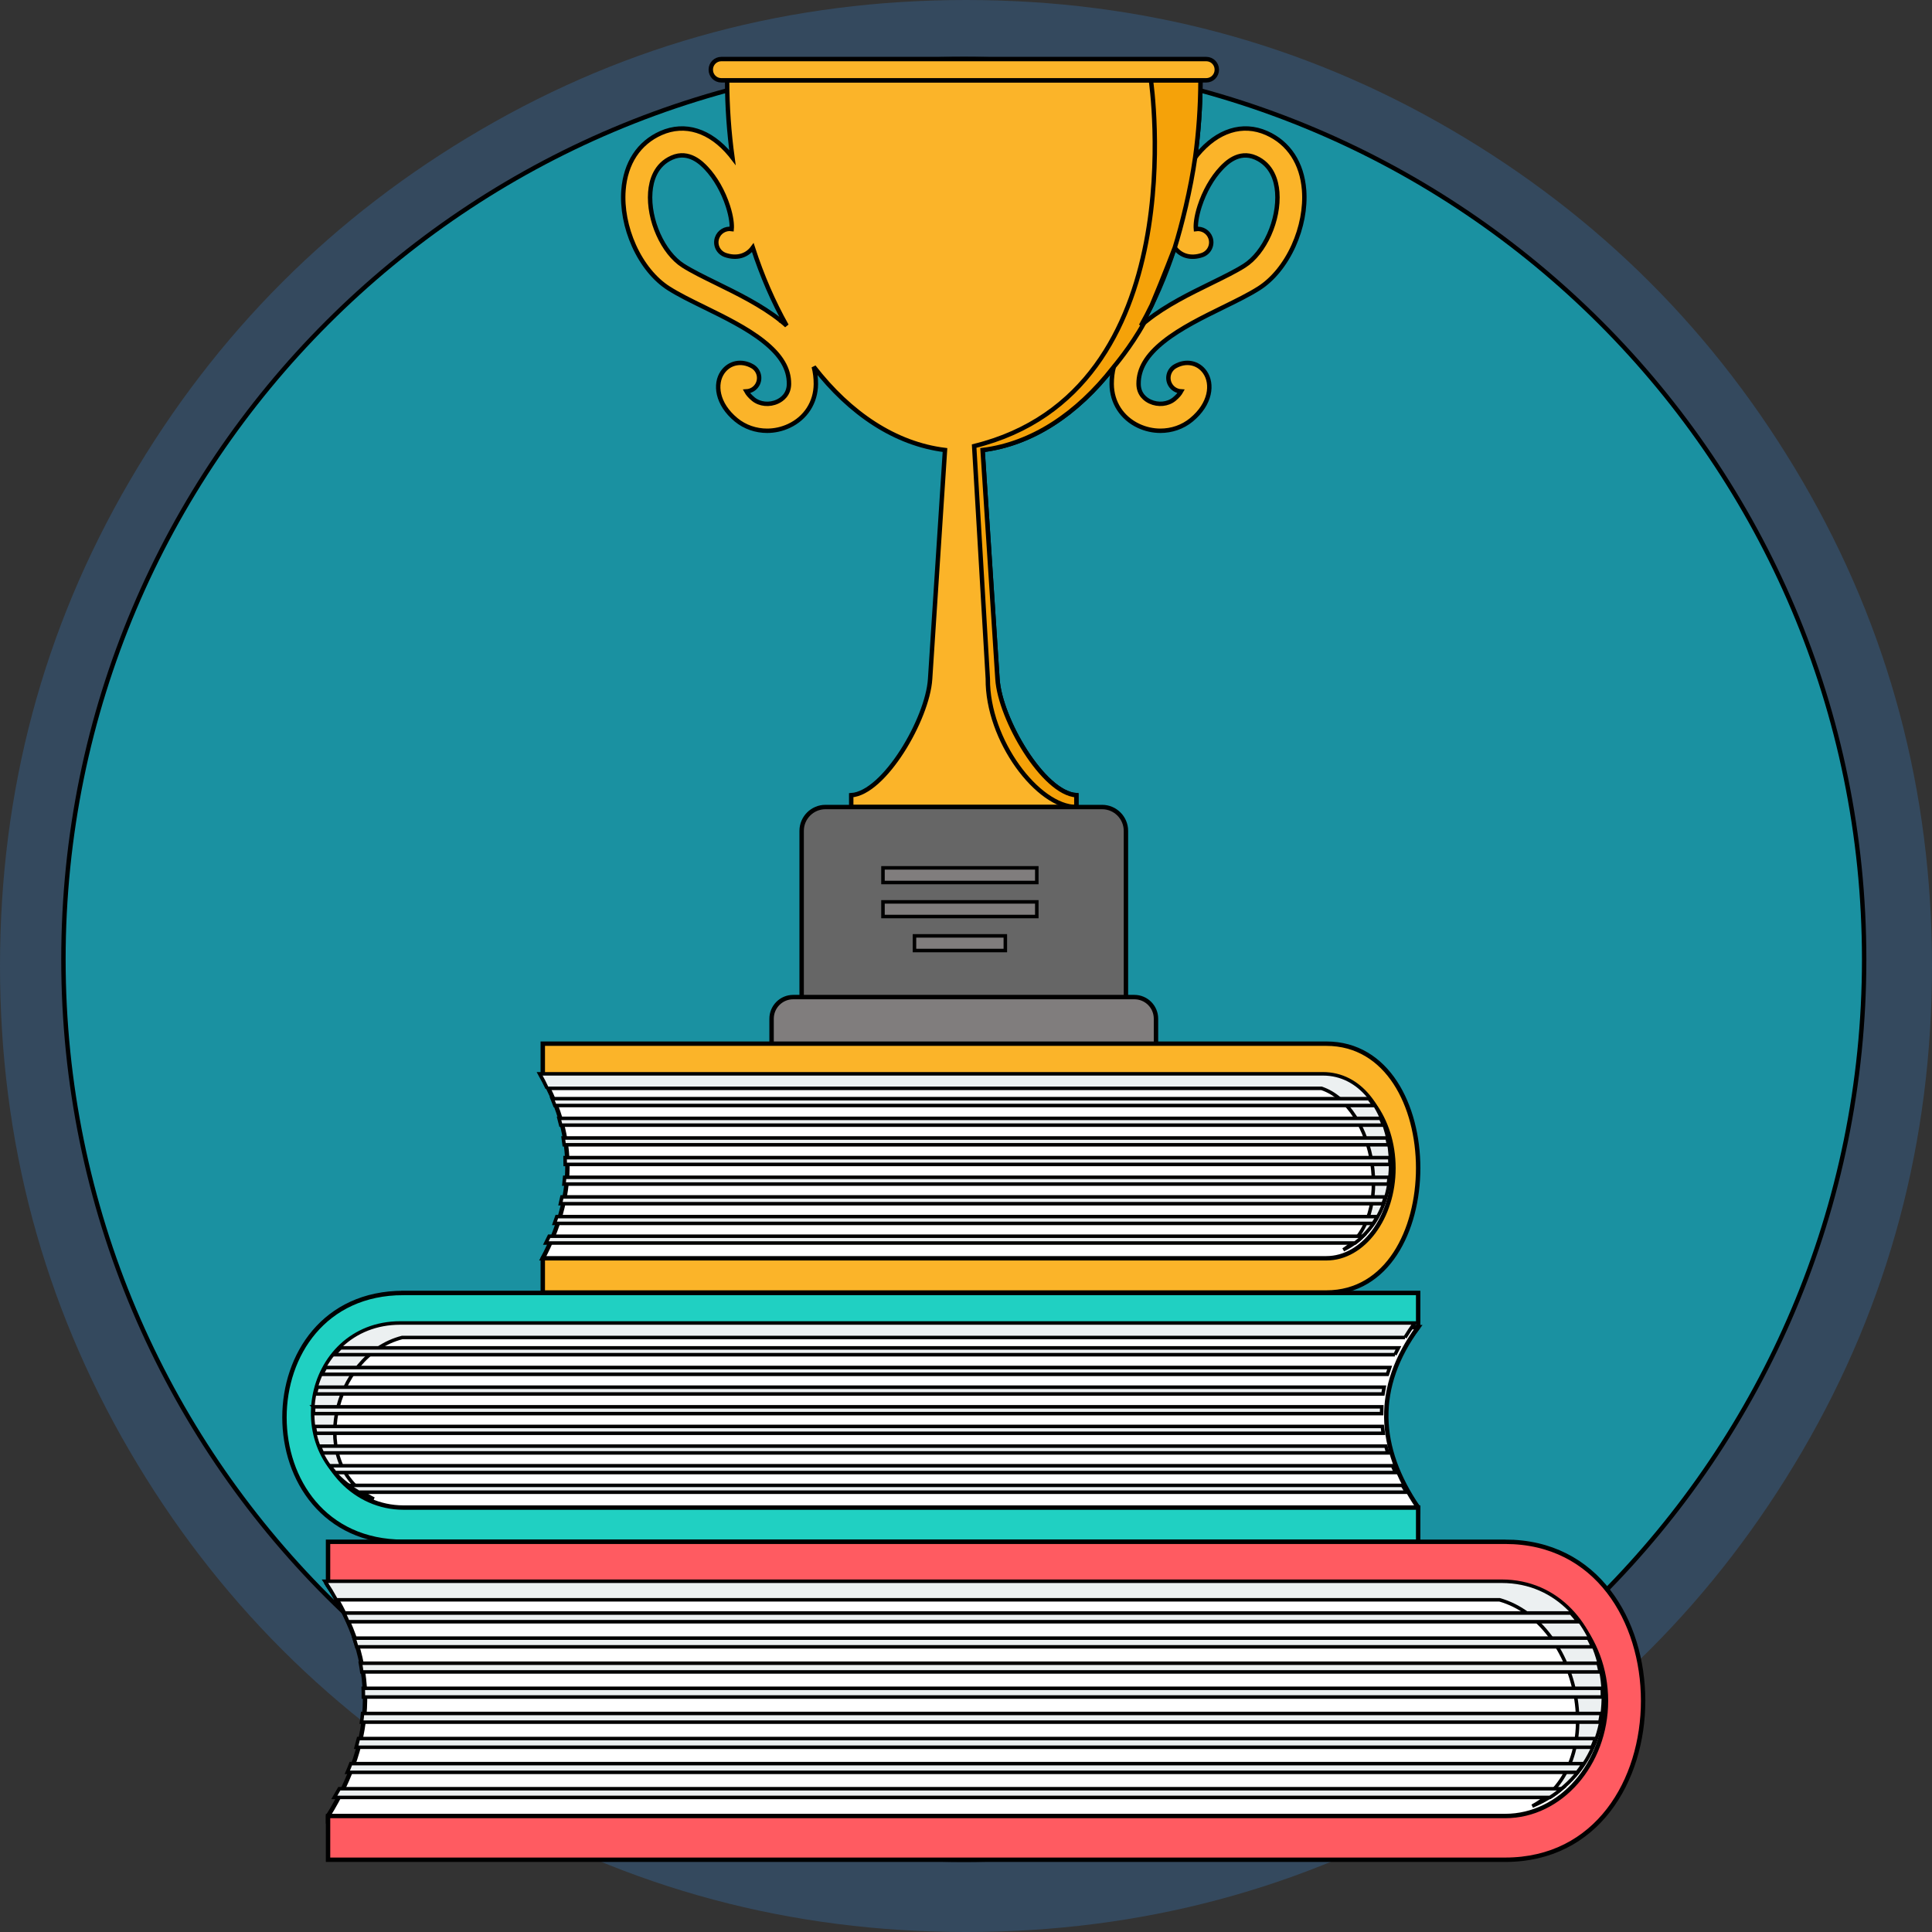 <svg width="438.533" height="438.533" xmlns="http://www.w3.org/2000/svg">

 <rect width="100%" height="100%" fill="#333333" stroke="none"/>

 <g>
  <title>background</title>
  <rect fill="none" id="canvas_background" height="402" width="582" y="-1" x="-1"/>
 </g>
 <g>
  <title>Layer 1</title>
  <g id="svg_1">
   <path id="svg_2" fill="#34495e" d="m409.133,109.203c-19.608,-33.592 -46.205,-60.189 -79.798,-79.796c-33.599,-19.606 -70.277,-29.407 -110.062,-29.407c-39.781,0 -76.47,9.801 -110.063,29.407c-33.595,19.604 -60.192,46.201 -79.8,79.796c-19.609,33.597 -29.41,70.286 -29.41,110.064c0,39.78 9.804,76.463 29.407,110.062c19.607,33.592 46.204,60.189 79.799,79.798c33.597,19.605 70.283,29.407 110.063,29.407s76.47,-9.802 110.065,-29.407c33.593,-19.602 60.189,-46.206 79.795,-79.798c19.603,-33.596 29.403,-70.284 29.403,-110.062c0.001,-39.782 -9.8,-76.472 -29.399,-110.064z"/>
  </g>
  <g id="svg_3"/>
  <g id="svg_4"/>
  <g id="svg_5"/>
  <g id="svg_6"/>
  <g id="svg_7"/>
  <g id="svg_8"/>
  <g id="svg_9"/>
  <g id="svg_10"/>
  <g id="svg_11"/>
  <g id="svg_12"/>
  <g id="svg_13"/>
  <g id="svg_14"/>
  <g id="svg_15"/>
  <g id="svg_16"/>
  <g id="svg_17"/>
  <g stroke="null" id="svg_346">
   <path stroke="null" id="svg_306" fill="#1A91A1" d="m218.766,13.399c112.869,0 204.367,91.498 204.367,204.367s-91.498,204.367 -204.367,204.367s-204.367,-91.498 -204.367,-204.367s91.498,-204.367 204.367,-204.367z"/>
   <path stroke="null" id="svg_307" fill="#FBB429" d="m177.145,72.727c-4.314,-3.429 -9.749,-6.095 -14.546,-8.448c-2.865,-1.405 -5.571,-2.733 -7.544,-3.99c-4.583,-2.92 -7.924,-10.398 -7.448,-16.666c0.203,-2.684 1.217,-6.216 4.897,-7.843c3.913,-1.729 6.858,1.383 7.828,2.408c2.036,2.153 3.82,5.28 4.889,8.587c0.808,2.496 0.944,4.266 0.859,5.203c-1.423,-0.207 -2.839,0.623 -3.323,2.036c-0.546,1.597 0.303,3.33 1.899,3.875c2.515,0.859 4.827,0.228 6.224,-1.678c2.08,6.419 4.668,12.359 7.673,17.703c-0.449,-0.402 -0.914,-0.804 -1.412,-1.194l0.004,0.008zm41.617,110.454l0,0l25.548,0l0,-2.681c-7.507,-0.483 -17.315,-17.279 -17.905,-26.356l-3.378,-51.993c11.261,-1.394 21.548,-8.252 29.785,-18.894c-0.328,1.265 -0.483,2.57 -0.476,3.913c0.022,4.17 2.308,7.717 6.109,9.502c1.585,0.741 3.278,1.106 4.952,1.106c2.548,0 5.048,-0.845 7.028,-2.478c4.417,-3.639 4.897,-8.189 3.086,-10.8c-1.53,-2.212 -4.314,-2.769 -6.774,-1.357c-1.46,0.841 -1.965,2.71 -1.121,4.17c0.531,0.925 1.478,1.467 2.471,1.526c-0.266,0.479 -0.734,1.084 -1.545,1.751c-1.449,1.194 -3.661,1.416 -5.505,0.553c-0.966,-0.449 -2.581,-1.571 -2.596,-4.004c-0.018,-3.44 1.803,-6.501 5.741,-9.635c3.79,-3.016 8.916,-5.527 13.432,-7.743c3.02,-1.478 5.877,-2.88 8.138,-4.318c3.171,-2.021 5.966,-5.453 7.865,-9.657c1.851,-4.1 2.699,-8.583 2.393,-12.621c-0.465,-6.139 -3.492,-10.744 -8.517,-12.965c-5.424,-2.397 -11.157,-0.597 -15.726,4.93c-0.166,0.199 -0.328,0.402 -0.487,0.612c0.774,-5.649 1.191,-11.504 1.209,-17.507l-53.723,0l-53.722,0c0.018,6.002 0.439,11.858 1.209,17.507c-0.159,-0.207 -0.321,-0.413 -0.487,-0.612c-4.569,-5.527 -10.302,-7.323 -15.726,-4.93c-5.025,2.22 -8.053,6.825 -8.517,12.965c-0.306,4.041 0.542,8.521 2.389,12.621c1.899,4.207 4.69,7.636 7.865,9.657c2.26,1.438 5.114,2.839 8.138,4.318c4.521,2.216 9.642,4.724 13.432,7.743c3.938,3.134 5.76,6.195 5.741,9.635c-0.014,2.433 -1.633,3.554 -2.596,4.004c-1.843,0.866 -4.056,0.642 -5.508,-0.553c-0.808,-0.667 -1.28,-1.272 -1.545,-1.751c0.992,-0.059 1.936,-0.597 2.471,-1.526c0.841,-1.46 0.335,-3.33 -1.125,-4.17c-2.456,-1.412 -5.243,-0.856 -6.774,1.357c-1.811,2.61 -1.328,7.161 3.09,10.8c1.98,1.633 4.48,2.478 7.028,2.478c1.674,0 3.366,-0.365 4.952,-1.106c3.802,-1.781 6.084,-5.332 6.109,-9.502c0.007,-1.346 -0.151,-2.647 -0.476,-3.913c8.237,10.645 18.525,17.5 29.785,18.894l-3.378,51.993c-0.59,9.078 -10.398,25.873 -17.905,26.356l0,2.681l25.548,0l-0.005,0zm41.617,-110.454l0,0c-0.494,0.394 -0.959,0.793 -1.408,1.194c3.005,-5.343 5.59,-11.283 7.673,-17.703c1.401,1.906 3.713,2.537 6.224,1.678c1.597,-0.546 2.448,-2.282 1.902,-3.875c-0.483,-1.412 -1.895,-2.242 -3.323,-2.036c-0.081,-0.936 0.052,-2.706 0.859,-5.203c1.069,-3.307 2.854,-6.438 4.889,-8.587c0.97,-1.021 3.913,-4.137 7.828,-2.408c3.676,1.622 4.694,5.159 4.897,7.843c0.476,6.268 -2.865,13.746 -7.448,16.666c-1.969,1.257 -4.676,2.585 -7.54,3.99c-4.797,2.353 -10.236,5.015 -14.55,8.448l-0.003,-0.008z"/>
   <path stroke="null" id="svg_308" fill="#F5A209" d="m261.24,18.23c0,0 10.424,70.562 -40.124,83.025l3.101,52.797c-0.125,14.045 11.412,29.133 20.099,29.133l0,-2.681c-7.507,-0.483 -17.315,-17.279 -17.905,-26.356l-3.378,-51.993c11.195,-1.387 21.427,-8.171 29.645,-18.712c0.048,-0.073 0.096,-0.137 0.144,-0.184c0,0 3.934,-4.617 6.854,-9.945c-0.236,0.203 -0.469,0.402 -0.697,0.608c0.856,-1.519 1.678,-3.09 2.463,-4.705c2.633,-6.264 5.207,-12.997 5.207,-12.997c1.552,-4.959 3.624,-13.263 4.631,-20.482c0.774,-5.649 1.191,-11.504 1.209,-17.507l-11.249,0z"/>
   <path stroke="null" id="svg_309" fill="#666666" d="m255.569,229.868l-73.608,0l0,-41.282c0,-2.975 2.43,-5.405 5.405,-5.405l62.797,0c2.975,0 5.405,2.43 5.405,5.405l0,41.282l0.001,0z"/>
   <path stroke="null" id="svg_310" fill="#807D7D" d="m262.39,238.208l-87.254,0l0,-6.976c0,-2.713 2.201,-4.911 4.911,-4.911l77.431,0c2.713,0 4.911,2.198 4.911,4.911l0,6.976l0.001,0z"/>
   <path stroke="null" id="svg_311" fill="#FBB429" d="m273.805,18.23l-110.077,0c-1.32,0 -2.389,-1.069 -2.389,-2.389l0,-0.048c0,-1.32 1.069,-2.389 2.389,-2.389l110.078,0c1.32,0 2.389,1.069 2.389,2.389l0,0.048c-0.001,1.32 -1.07,2.389 -2.39,2.389z"/>
   <g stroke="null" transform="matrix(0.798,0,0,0.798,-1716.369,-2141.388) " id="svg_312">
    <path stroke="null" id="svg_313" fill="#807D7D" d="m2401.993,2930.298l43.754,0l0,4.166l-43.754,0l0,-4.166z"/>
    <path stroke="null" id="svg_314" fill="#807D7D" d="m2401.993,2939.975l43.754,0l0,4.166l-43.754,0l0,-4.166z"/>
    <path stroke="null" id="svg_315" fill="#807D7D" d="m2410.953,2949.646l25.842,0l0,4.166l-25.842,0l0,-4.166z"/>
   </g>
   <path stroke="null" id="svg_316" fill="#20D0C2" d="m91.558,293.476l230.343,0l0,7.769c-10.906,13.901 -9.104,29.365 0,40.95l0,7.769l-230.343,0c-35.984,0 -35.987,-56.484 0,-56.484l0,-0.004z"/>
   <path stroke="null" id="svg_317" fill="#FFFFFF" d="m321.902,342.195c-9.296,-13.65 -10,-27.3 0,-40.95l-230.344,0c-10.829,0 -19.719,9.229 -19.719,20.475s8.89,20.475 19.719,20.475l230.344,0z"/>
   <g stroke="null" transform="matrix(0.798,0,0,0.798,-1716.369,-2141.388) " id="svg_318">
    <path stroke="null" id="svg_319" fill="#ECF0F1" d="m2550.473,3063.887c0.836,-1.376 1.755,-2.753 2.762,-4.134l-288.54,0c-27.597,0 -35.338,39.555 -7.501,50.063c-19.006,-9.251 -11.912,-40.784 8.037,-45.934l285.242,0l0,0.005z"/>
    <path stroke="null" id="svg_320" fill="#ECF0F1" d="m2547.618,3068.774l-301.675,0c0.559,-0.674 1.15,-1.326 1.769,-1.94l300.881,0c-0.346,0.642 -0.67,1.289 -0.979,1.94l0.004,0zm-304.192,3.649l0,0c-0.36,0.628 -0.697,1.275 -1.002,1.935l303.038,0c0.194,-0.647 0.411,-1.293 0.642,-1.935l-302.673,0l-0.005,0zm-2.374,5.588l0,0c-0.185,0.637 -0.351,1.279 -0.49,1.935l303.643,0c0.092,-0.642 0.203,-1.289 0.333,-1.935l-303.491,0l0.005,0zm-0.993,5.589l0,0c-0.042,0.596 -0.065,1.201 -0.065,1.806l0.005,0.129l303.823,0c-0.005,-0.642 0.014,-1.289 0.042,-1.935l-303.801,0l-0.004,0zm0.208,5.584l0,0c0.092,0.656 0.212,1.298 0.356,1.94l303.656,0c-0.102,-0.642 -0.185,-1.289 -0.249,-1.94l-303.759,0l-0.004,0zm1.45,5.589l0,0c0.254,0.66 0.531,1.307 0.831,1.94l303.033,0c-0.199,-0.642 -0.383,-1.289 -0.55,-1.94l-303.314,0zm2.956,5.589l0,0c0.466,0.67 0.965,1.316 1.487,1.935l301.615,0c-0.305,-0.642 -0.591,-1.289 -0.864,-1.935l-302.238,0zm5.293,5.588l0,0c0.919,0.711 1.884,1.358 2.891,1.935l298.091,0c-0.42,-0.637 -0.827,-1.284 -1.219,-1.935l-299.763,0z"/>
   </g>
   <path stroke="null" id="svg_321" fill="#FF5B61" d="m341.653,349.96l-267.193,0l0,9.926c12.651,17.762 10.56,37.517 0,52.321l0,9.926l267.193,0c41.744,0 41.747,-72.174 0,-72.174z"/>
   <path stroke="null" id="svg_322" fill="#FFFFFF" d="m74.46,412.207c10.785,-17.441 11.6,-34.881 0,-52.321l267.197,0c12.566,0 22.872,11.792 22.872,26.161s-10.309,26.157 -22.872,26.157l-267.197,0l0,0.003z"/>
   <g stroke="null" transform="matrix(0.798,0,0,0.798,-1716.369,-2141.388) " id="svg_323">
    <path stroke="null" id="svg_324" fill="#ECF0F1" d="m2246.484,3138.494c-0.97,-1.76 -2.037,-3.52 -3.205,-5.279l334.704,0c32.008,0 40.987,50.534 8.702,63.965c22.045,-11.819 13.815,-52.109 -9.321,-58.691l-330.876,0l-0.004,0.005z"/>
    <path stroke="null" id="svg_325" fill="#ECF0F1" d="m2249.795,3144.729l349.932,0c-0.647,-0.864 -1.33,-1.69 -2.051,-2.476l-349.012,0c0.401,0.823 0.776,1.65 1.131,2.476zm352.856,4.665l0,0c0.416,0.804 0.808,1.626 1.164,2.476l-351.516,0c-0.226,-0.827 -0.476,-1.654 -0.744,-2.476l351.096,0zm2.753,7.141l0,0c0.217,0.813 0.406,1.64 0.563,2.476l-352.218,0c-0.106,-0.822 -0.236,-1.649 -0.388,-2.476l352.043,0zm1.154,7.141l0,0c0.046,0.767 0.074,1.533 0.074,2.309l0,0.162l-352.43,0c0.005,-0.822 -0.009,-1.649 -0.046,-2.476l352.407,0l-0.005,0.005zm-0.24,7.14l0,0c-0.111,0.836 -0.249,1.663 -0.411,2.476l-352.232,0c0.12,-0.822 0.212,-1.649 0.291,-2.476l352.352,0zm-1.681,7.141l0,0c-0.291,0.841 -0.614,1.667 -0.965,2.476l-351.512,0c0.231,-0.822 0.443,-1.644 0.637,-2.476l351.835,0l0.005,0zm-3.427,7.141l0,0c-0.54,0.854 -1.118,1.681 -1.727,2.476l-349.863,0c0.356,-0.818 0.688,-1.644 1.002,-2.476l350.588,0zm-6.143,7.14l0,0c-1.062,0.91 -2.185,1.737 -3.353,2.476l-345.78,0c0.49,-0.818 0.961,-1.64 1.413,-2.476l347.72,0z"/>
   </g>
   <path stroke="null" id="svg_326" fill="#FBB429" d="m301.061,236.896l-177.856,0l0,7.769c8.421,13.901 7.032,29.361 0,40.946l0,7.769l177.856,0c27.787,0 27.787,-56.484 0,-56.484z"/>
   <path stroke="null" id="svg_327" fill="#FFFFFF" d="m123.205,285.611c7.179,-13.65 7.721,-27.3 0,-40.946l177.86,0c8.362,0 15.225,9.229 15.225,20.475c0,11.246 -6.862,20.471 -15.225,20.471l-177.86,0z"/>
   <g stroke="null" transform="matrix(0.798,0,0,0.798,-1716.369,-2141.388) " id="svg_328">
    <path stroke="null" id="svg_329" fill="#ECF0F1" d="m2306.472,2993.012c-0.647,-1.376 -1.353,-2.753 -2.134,-4.129l222.796,0c21.306,0 27.283,39.551 5.792,50.063c14.678,-9.251 9.196,-40.784 -6.203,-45.934l-220.246,0l-0.005,0z"/>
    <path stroke="null" id="svg_330" fill="#ECF0F1" d="m2308.675,2997.894l232.929,0c-0.43,-0.679 -0.887,-1.326 -1.367,-1.94l-232.32,0c0.263,0.647 0.517,1.289 0.753,1.94l0.005,0zm234.879,3.649l0,0c0.277,0.628 0.536,1.275 0.776,1.935l-233.987,0c-0.152,-0.647 -0.319,-1.289 -0.494,-1.935l233.705,0zm1.833,5.589l0,0c0.143,0.633 0.268,1.279 0.379,1.935l-234.453,0c-0.074,-0.647 -0.157,-1.289 -0.259,-1.935l234.333,0zm0.767,5.588l0,0c0.032,0.6 0.051,1.201 0.051,1.806l0,0.129l-234.597,0c0.005,-0.642 -0.009,-1.289 -0.028,-1.935l234.578,0l-0.004,0zm-0.157,5.589l0,0c-0.074,0.651 -0.166,1.298 -0.272,1.935l-234.463,0c0.079,-0.642 0.143,-1.289 0.194,-1.935l234.546,0l-0.005,0zm-1.118,5.589l0,0c-0.194,0.66 -0.411,1.302 -0.642,1.935l-233.982,0c0.152,-0.642 0.296,-1.284 0.425,-1.935l234.199,0zm-2.286,5.589l0,0c-0.36,0.67 -0.744,1.316 -1.15,1.94l-232.888,0c0.236,-0.642 0.457,-1.284 0.67,-1.94l233.368,0zm-4.088,5.588l0,0c-0.707,0.711 -1.455,1.363 -2.231,1.94l-230.167,0c0.328,-0.642 0.642,-1.284 0.942,-1.94l231.456,0z"/>
   </g>
   <g stroke="null" transform="matrix(0.798,0,0,0.798,-1716.369,-2141.388) " id="svg_331"/>
   <g stroke="null" transform="matrix(0.798,0,0,0.798,-1716.369,-2141.388) " id="svg_332"/>
   <g stroke="null" transform="matrix(0.798,0,0,0.798,-1716.369,-2141.388) " id="svg_333"/>
   <g stroke="null" transform="matrix(0.798,0,0,0.798,-1716.369,-2141.388) " id="svg_334"/>
   <g stroke="null" transform="matrix(0.798,0,0,0.798,-1716.369,-2141.388) " id="svg_335"/>
   <g stroke="null" transform="matrix(0.798,0,0,0.798,-1716.369,-2141.388) " id="svg_336"/>
   <g stroke="null" transform="matrix(0.798,0,0,0.798,-1716.369,-2141.388) " id="svg_337"/>
   <g stroke="null" transform="matrix(0.798,0,0,0.798,-1716.369,-2141.388) " id="svg_338"/>
   <g stroke="null" transform="matrix(0.798,0,0,0.798,-1716.369,-2141.388) " id="svg_339"/>
   <g stroke="null" transform="matrix(0.798,0,0,0.798,-1716.369,-2141.388) " id="svg_340"/>
   <g stroke="null" transform="matrix(0.798,0,0,0.798,-1716.369,-2141.388) " id="svg_341"/>
   <g stroke="null" transform="matrix(0.798,0,0,0.798,-1716.369,-2141.388) " id="svg_342"/>
   <g stroke="null" transform="matrix(0.798,0,0,0.798,-1716.369,-2141.388) " id="svg_343"/>
   <g stroke="null" transform="matrix(0.798,0,0,0.798,-1716.369,-2141.388) " id="svg_344"/>
   <g stroke="null" transform="matrix(0.798,0,0,0.798,-1716.369,-2141.388) " id="svg_345"/>
  </g>
 </g>
</svg>